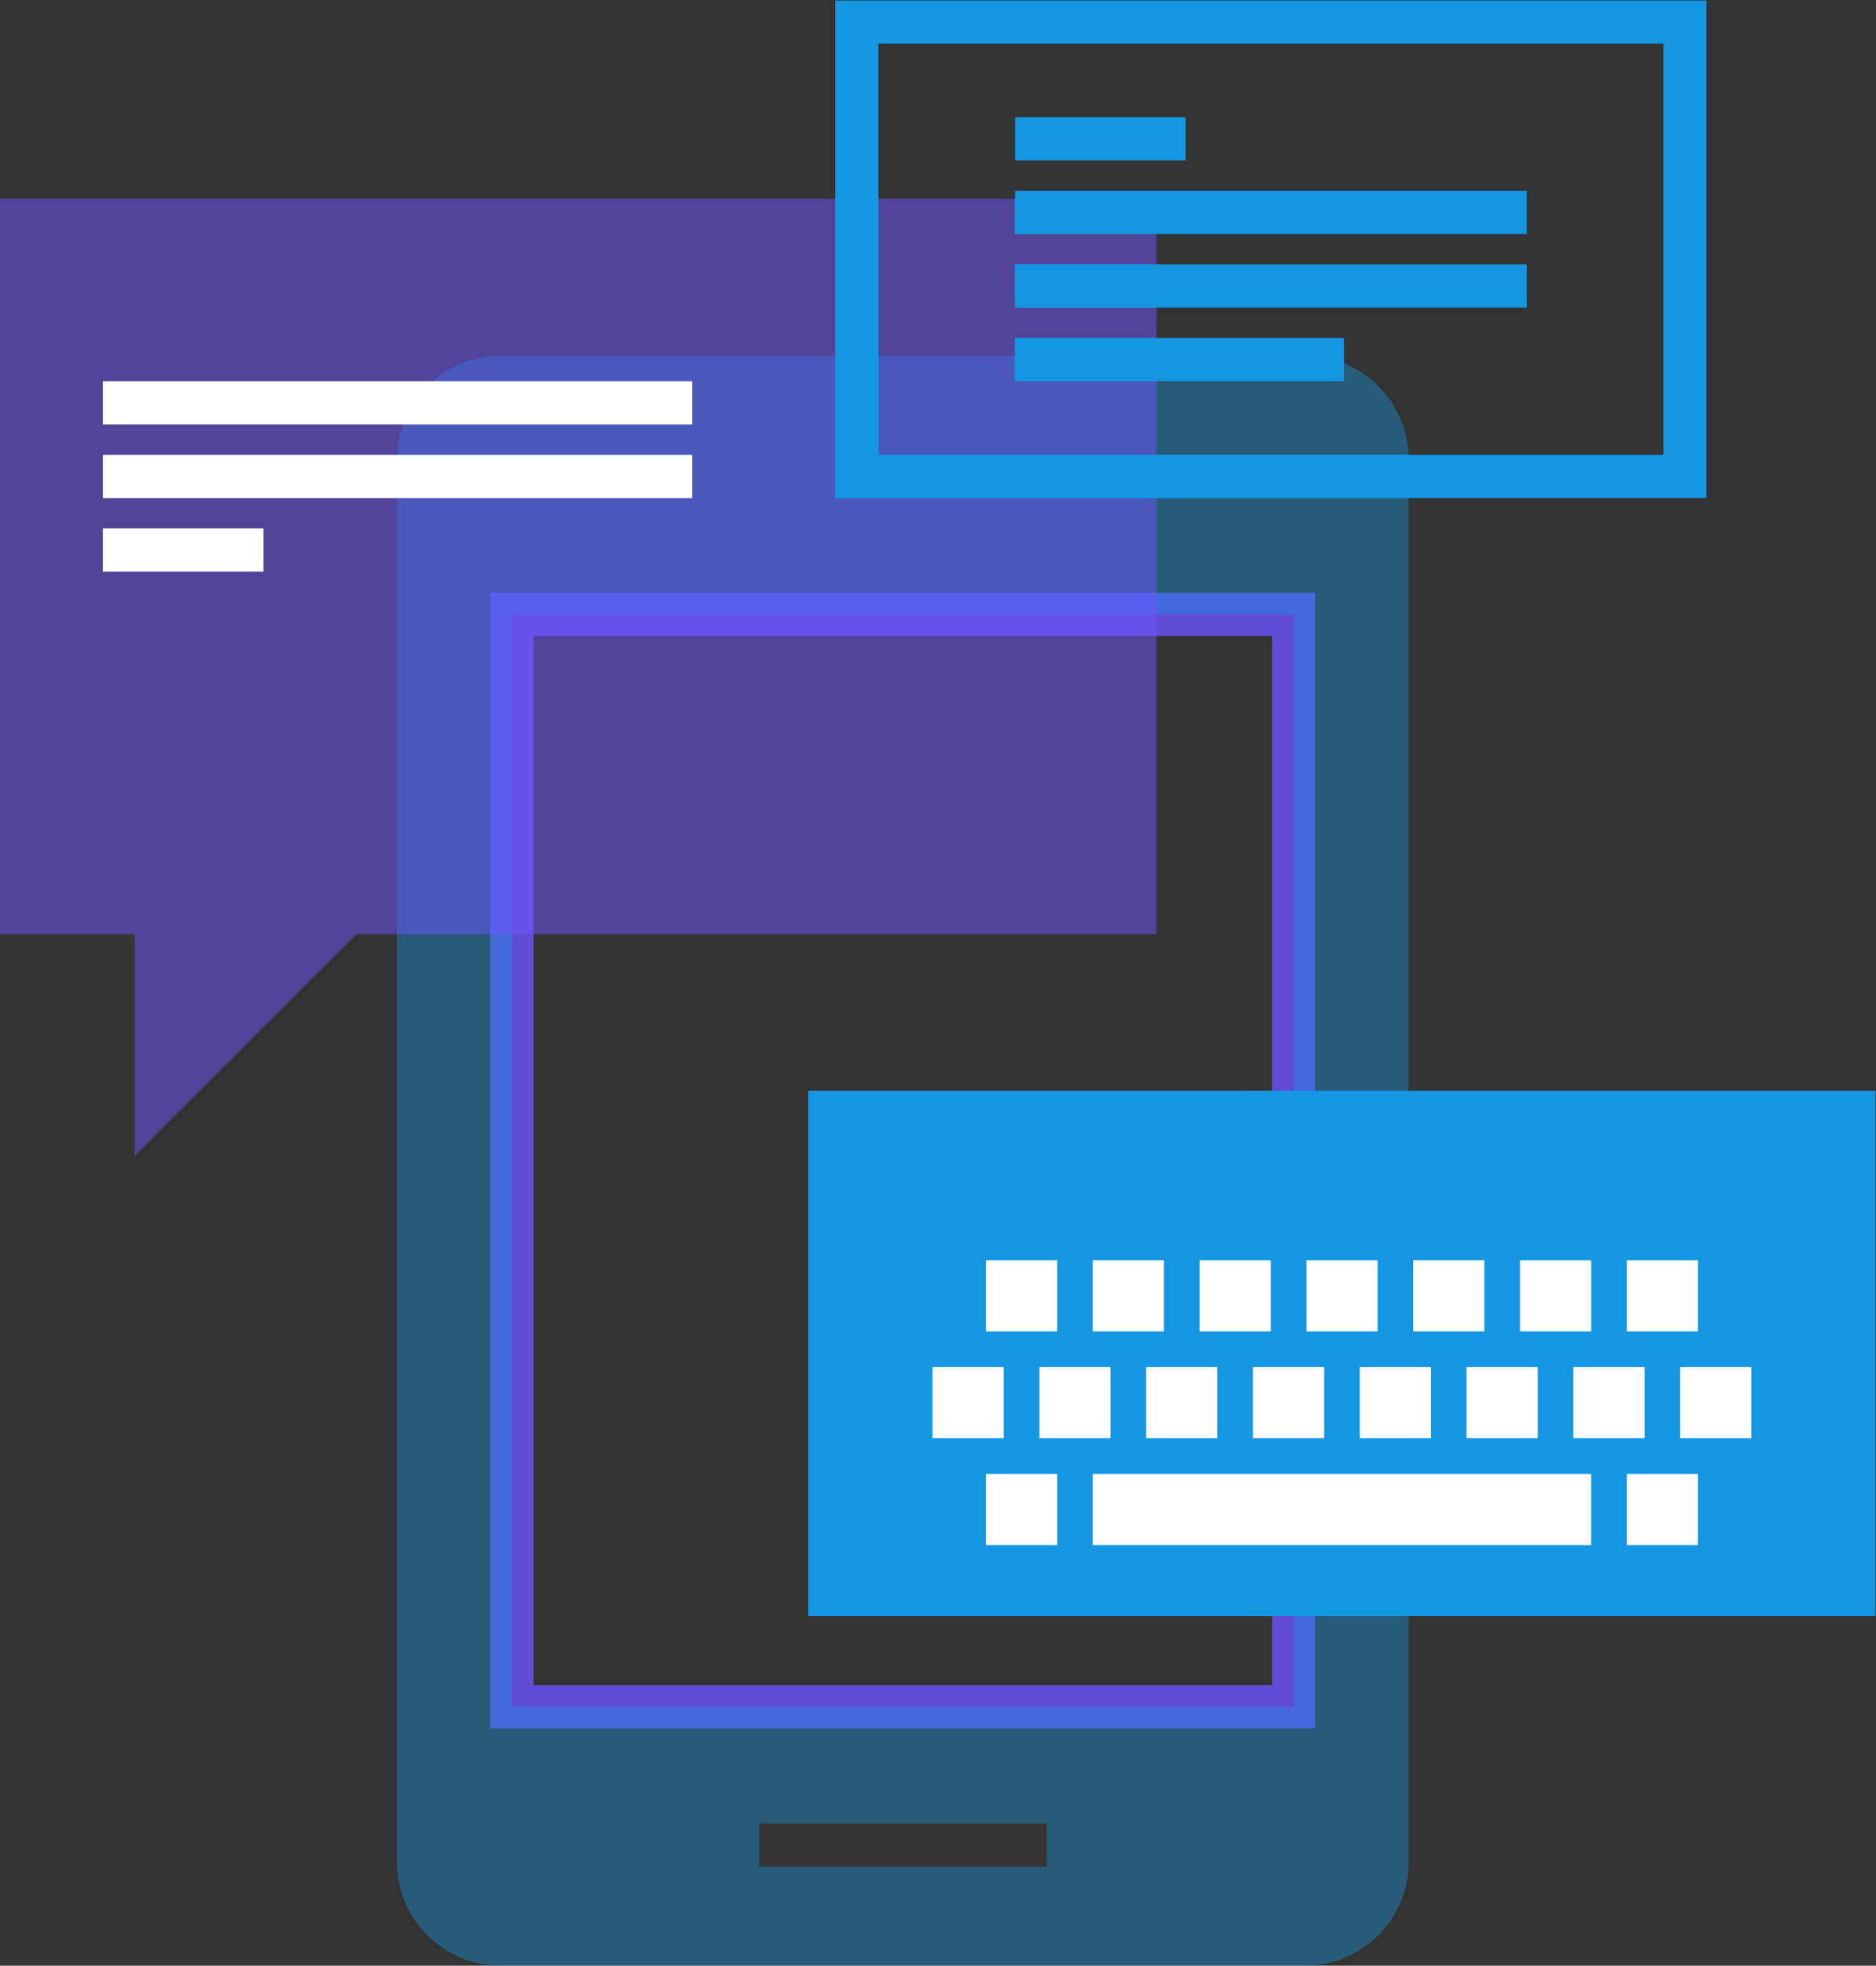 <svg xmlns="http://www.w3.org/2000/svg" viewBox="0 0 50.137 52.516" height="52.516" width="50.137" xml:space="preserve" id="svg2" version="1.1"><rect x="0" y="0" width="50.137" height="52.516" fill="#333333" stroke="none"/><defs id="defs6"><clipPath id="clipPath18" clipPathUnits="userSpaceOnUse"><path id="path16" d="M 0,39.387 H 37.602 V 0 H 0 Z"/></clipPath><clipPath id="clipPath26" clipPathUnits="userSpaceOnUse"><path id="path24" d="M 9.831,27.516 H 26.37 V 4.754 H 9.831 Z"/></clipPath><clipPath id="clipPath40" clipPathUnits="userSpaceOnUse"><path id="path38" d="M 7.959,32.269 H 28.242 V 0 H 7.959 Z"/></clipPath><clipPath id="clipPath54" clipPathUnits="userSpaceOnUse"><path id="path52" d="M 0,35.414 H 23.188 V 16.229 H 0 Z"/></clipPath><clipPath id="clipPath70" clipPathUnits="userSpaceOnUse"><path id="path68" d="M 9.831,27.516 H 23.188 V 20.671 H 9.831 Z"/></clipPath><clipPath id="clipPath96" clipPathUnits="userSpaceOnUse"><path id="path94" d="M 0,39.387 H 37.602 V 0 H 0 Z"/></clipPath><clipPath id="clipPath110" clipPathUnits="userSpaceOnUse"><path id="path108" d="m 25.938,17.537 h 2.305 V 7.005 h -2.305 z"/></clipPath></defs><g transform="matrix(1.333 0 0 -1.333 0 52.516)" id="g10"><g id="g12"><g clip-path="url(#clipPath18)" id="g14"><g id="g20"><g id="g32"><g id="g30" clip-path="url(#clipPath26)" opacity=".8"><path id="path28" d="M 10.697,5.62 H 25.505 V 26.65 H 10.697 Z M 26.37,4.754 H 9.831 V 27.515 H 26.37 Z" fill="#6d53fe" fill-opacity="1" fill-rule="nonzero" stroke="none"/></g></g></g><g id="g34"><g id="g46"><g id="g44" clip-path="url(#clipPath40)" opacity=".4"><path id="path42" d="M 25.937,5.187 H 10.264 V 27.083 H 25.937 Z M 20.983,1.988 H 15.22 v 0.866 h 5.763 z m 5.185,30.281 H 10.034 c -1.142,0 -2.075,-0.933 -2.075,-2.075 V 2.075 C 7.959,0.933 8.892,0 10.034,0 h 16.134 c 1.141,0 2.074,0.933 2.074,2.075 v 28.119 c 0,1.142 -0.933,2.075 -2.074,2.075" fill="#1496e2" fill-opacity="1" fill-rule="nonzero" stroke="none"/></g></g></g><g id="g48"><g id="g62"><g id="g60" clip-path="url(#clipPath54)" opacity=".5"><g id="g58" transform="translate(23.187 35.414)"><path id="path56" d="m 0,0 v -14.743 h -16.044 l -4.444,-4.442 v 4.442 h -2.699 V 0 Z" fill="#6d53fe" fill-opacity="1" fill-rule="nonzero" stroke="none"/></g></g></g></g><g id="g64"><g id="g78"><g id="g76" clip-path="url(#clipPath70)" opacity=".1"><g id="g74" transform="translate(9.831 20.671)"><path id="path72" d="m 0,0 h 0.866 v 5.979 h 12.49 V 6.844 H 0 Z" fill="#6d53fe" fill-opacity="1" fill-rule="nonzero" stroke="none"/></g></g></g></g></g></g><path id="path80" d="m 20.351,36.18 h 3.419 v 0.866 h -3.419 z" fill="#1496e2" fill-opacity="1" fill-rule="nonzero" stroke="none"/><path id="path82" d="m 20.351,34.706 h 10.26 v 0.866 h -10.26 z" fill="#1496e2" fill-opacity="1" fill-rule="nonzero" stroke="none"/><path id="path84" d="m 20.351,33.231 h 10.26 v 0.866 h -10.26 z" fill="#1496e2" fill-opacity="1" fill-rule="nonzero" stroke="none"/><path id="path86" d="m 20.351,31.757 h 6.595 v 0.866 h -6.595 z" fill="#1496e2" fill-opacity="1" fill-rule="nonzero" stroke="none"/><path id="path88" d="m 16.746,29.417 h 17.467 v 9.97 H 16.746 Z m 0.866,9.105 h 15.736 v -8.24 H 17.612 Z" fill="#1496e2" fill-opacity="1" fill-rule="nonzero" stroke="none"/><g id="g90"><g clip-path="url(#clipPath96)" id="g92"><g transform="translate(28.242 30.194)" id="g98"><path id="path100" d="M 0,0 C 0,0.029 -0.003,0.058 -0.004,0.087 H -10.63 v 1.988 h -0.866 v -2.854 l 11.496,0 z" fill="#1496e2" fill-opacity="1" fill-rule="nonzero" stroke="none"/></g><path id="path102" d="M 16.205,17.538 H 37.602 V 7.006 H 16.205 Z" fill="#1496e2" fill-opacity="1" fill-rule="nonzero" stroke="none"/><g id="g104"><g id="g116"><g id="g114" clip-path="url(#clipPath110)" opacity=".4"><path id="path112" d="m 25.937,17.538 h 2.306 V 7.006 h -2.306 z" fill="#1496e2" fill-opacity="1" fill-rule="nonzero" stroke="none"/></g></g></g><path id="path118" d="m 24.961,17.538 h 0.865 V 7.006 h -0.865 z" fill="#1496e2" fill-opacity="1" fill-rule="nonzero" stroke="none"/><path id="path120" d="m 19.767,14.14 h 1.428 v -1.428 h -1.428 z" fill="#fff" fill-opacity="1" fill-rule="nonzero" stroke="none"/><path id="path122" d="m 21.908,14.14 h 1.428 v -1.428 h -1.428 z" fill="#fff" fill-opacity="1" fill-rule="nonzero" stroke="none"/><path id="path124" d="m 24.051,14.14 h 1.427 v -1.428 h -1.427 z" fill="#fff" fill-opacity="1" fill-rule="nonzero" stroke="none"/><path id="path126" d="M 26.191,14.14 H 27.62 V 12.712 H 26.191 Z" fill="#fff" fill-opacity="1" fill-rule="nonzero" stroke="none"/><path id="path128" d="M 28.332,14.14 H 29.76 V 12.712 H 28.332 Z" fill="#fff" fill-opacity="1" fill-rule="nonzero" stroke="none"/><path id="path130" d="m 30.474,14.14 h 1.428 v -1.428 h -1.428 z" fill="#fff" fill-opacity="1" fill-rule="nonzero" stroke="none"/><path id="path132" d="m 32.615,14.14 h 1.427 v -1.428 h -1.427 z" fill="#fff" fill-opacity="1" fill-rule="nonzero" stroke="none"/><path id="path134" d="m 18.696,12 h 1.428 v -1.428 h -1.428 z" fill="#fff" fill-opacity="1" fill-rule="nonzero" stroke="none"/><path id="path136" d="m 20.839,12 h 1.427 v -1.428 h -1.427 z" fill="#fff" fill-opacity="1" fill-rule="nonzero" stroke="none"/><path id="path138" d="m 22.979,12 h 1.428 v -1.428 h -1.428 z" fill="#fff" fill-opacity="1" fill-rule="nonzero" stroke="none"/><path id="path140" d="m 25.12,12 h 1.428 V 10.572 H 25.12 Z" fill="#fff" fill-opacity="1" fill-rule="nonzero" stroke="none"/><path id="path142" d="m 27.262,12 h 1.427 v -1.428 h -1.427 z" fill="#fff" fill-opacity="1" fill-rule="nonzero" stroke="none"/><path id="path144" d="m 29.403,12 h 1.428 v -1.428 h -1.428 z" fill="#fff" fill-opacity="1" fill-rule="nonzero" stroke="none"/><path id="path146" d="m 31.544,12 h 1.428 v -1.428 h -1.428 z" fill="#fff" fill-opacity="1" fill-rule="nonzero" stroke="none"/><path id="path148" d="m 33.684,12 h 1.428 v -1.428 h -1.428 z" fill="#fff" fill-opacity="1" fill-rule="nonzero" stroke="none"/><path id="path150" d="m 19.767,9.857 h 1.428 V 8.429 h -1.428 z" fill="#fff" fill-opacity="1" fill-rule="nonzero" stroke="none"/><path id="path152" d="m 21.908,9.857 h 9.993 V 8.429 h -9.993 z" fill="#fff" fill-opacity="1" fill-rule="nonzero" stroke="none"/><path id="path154" d="m 32.615,9.857 h 1.427 V 8.429 h -1.427 z" fill="#fff" fill-opacity="1" fill-rule="nonzero" stroke="none"/><path id="path156" d="M 2.063,31.756 H 13.876 V 30.89 H 2.063 Z" fill="#fff" fill-opacity="1" fill-rule="nonzero" stroke="none"/><path id="path158" d="M 2.063,30.281 H 13.876 V 29.415 H 2.063 Z" fill="#fff" fill-opacity="1" fill-rule="nonzero" stroke="none"/><path id="path160" d="m 2.063,28.807 h 3.22 v -0.866 h -3.22 z" fill="#fff" fill-opacity="1" fill-rule="nonzero" stroke="none"/><g transform="translate(23.187 30.281)" id="g162"><path id="path164" d="M 0,0 H -5.575 V 5.133 H -6.441 V -0.865 H 0 Z" fill="#1496e2" fill-opacity="1" fill-rule="nonzero" stroke="none"/></g><path id="path166" d="m 20.35,34.097 h 2.838 V 33.231 H 20.35 Z" fill="#1496e2" fill-opacity="1" fill-rule="nonzero" stroke="none"/><path id="path168" d="m 20.35,35.413 h 2.838 V 34.705 H 20.35 Z" fill="#1496e2" fill-opacity="1" fill-rule="nonzero" stroke="none"/><path id="path170" d="m 20.35,32.623 h 2.838 V 31.757 H 20.35 Z" fill="#1496e2" fill-opacity="1" fill-rule="nonzero" stroke="none"/></g></g></g></svg>